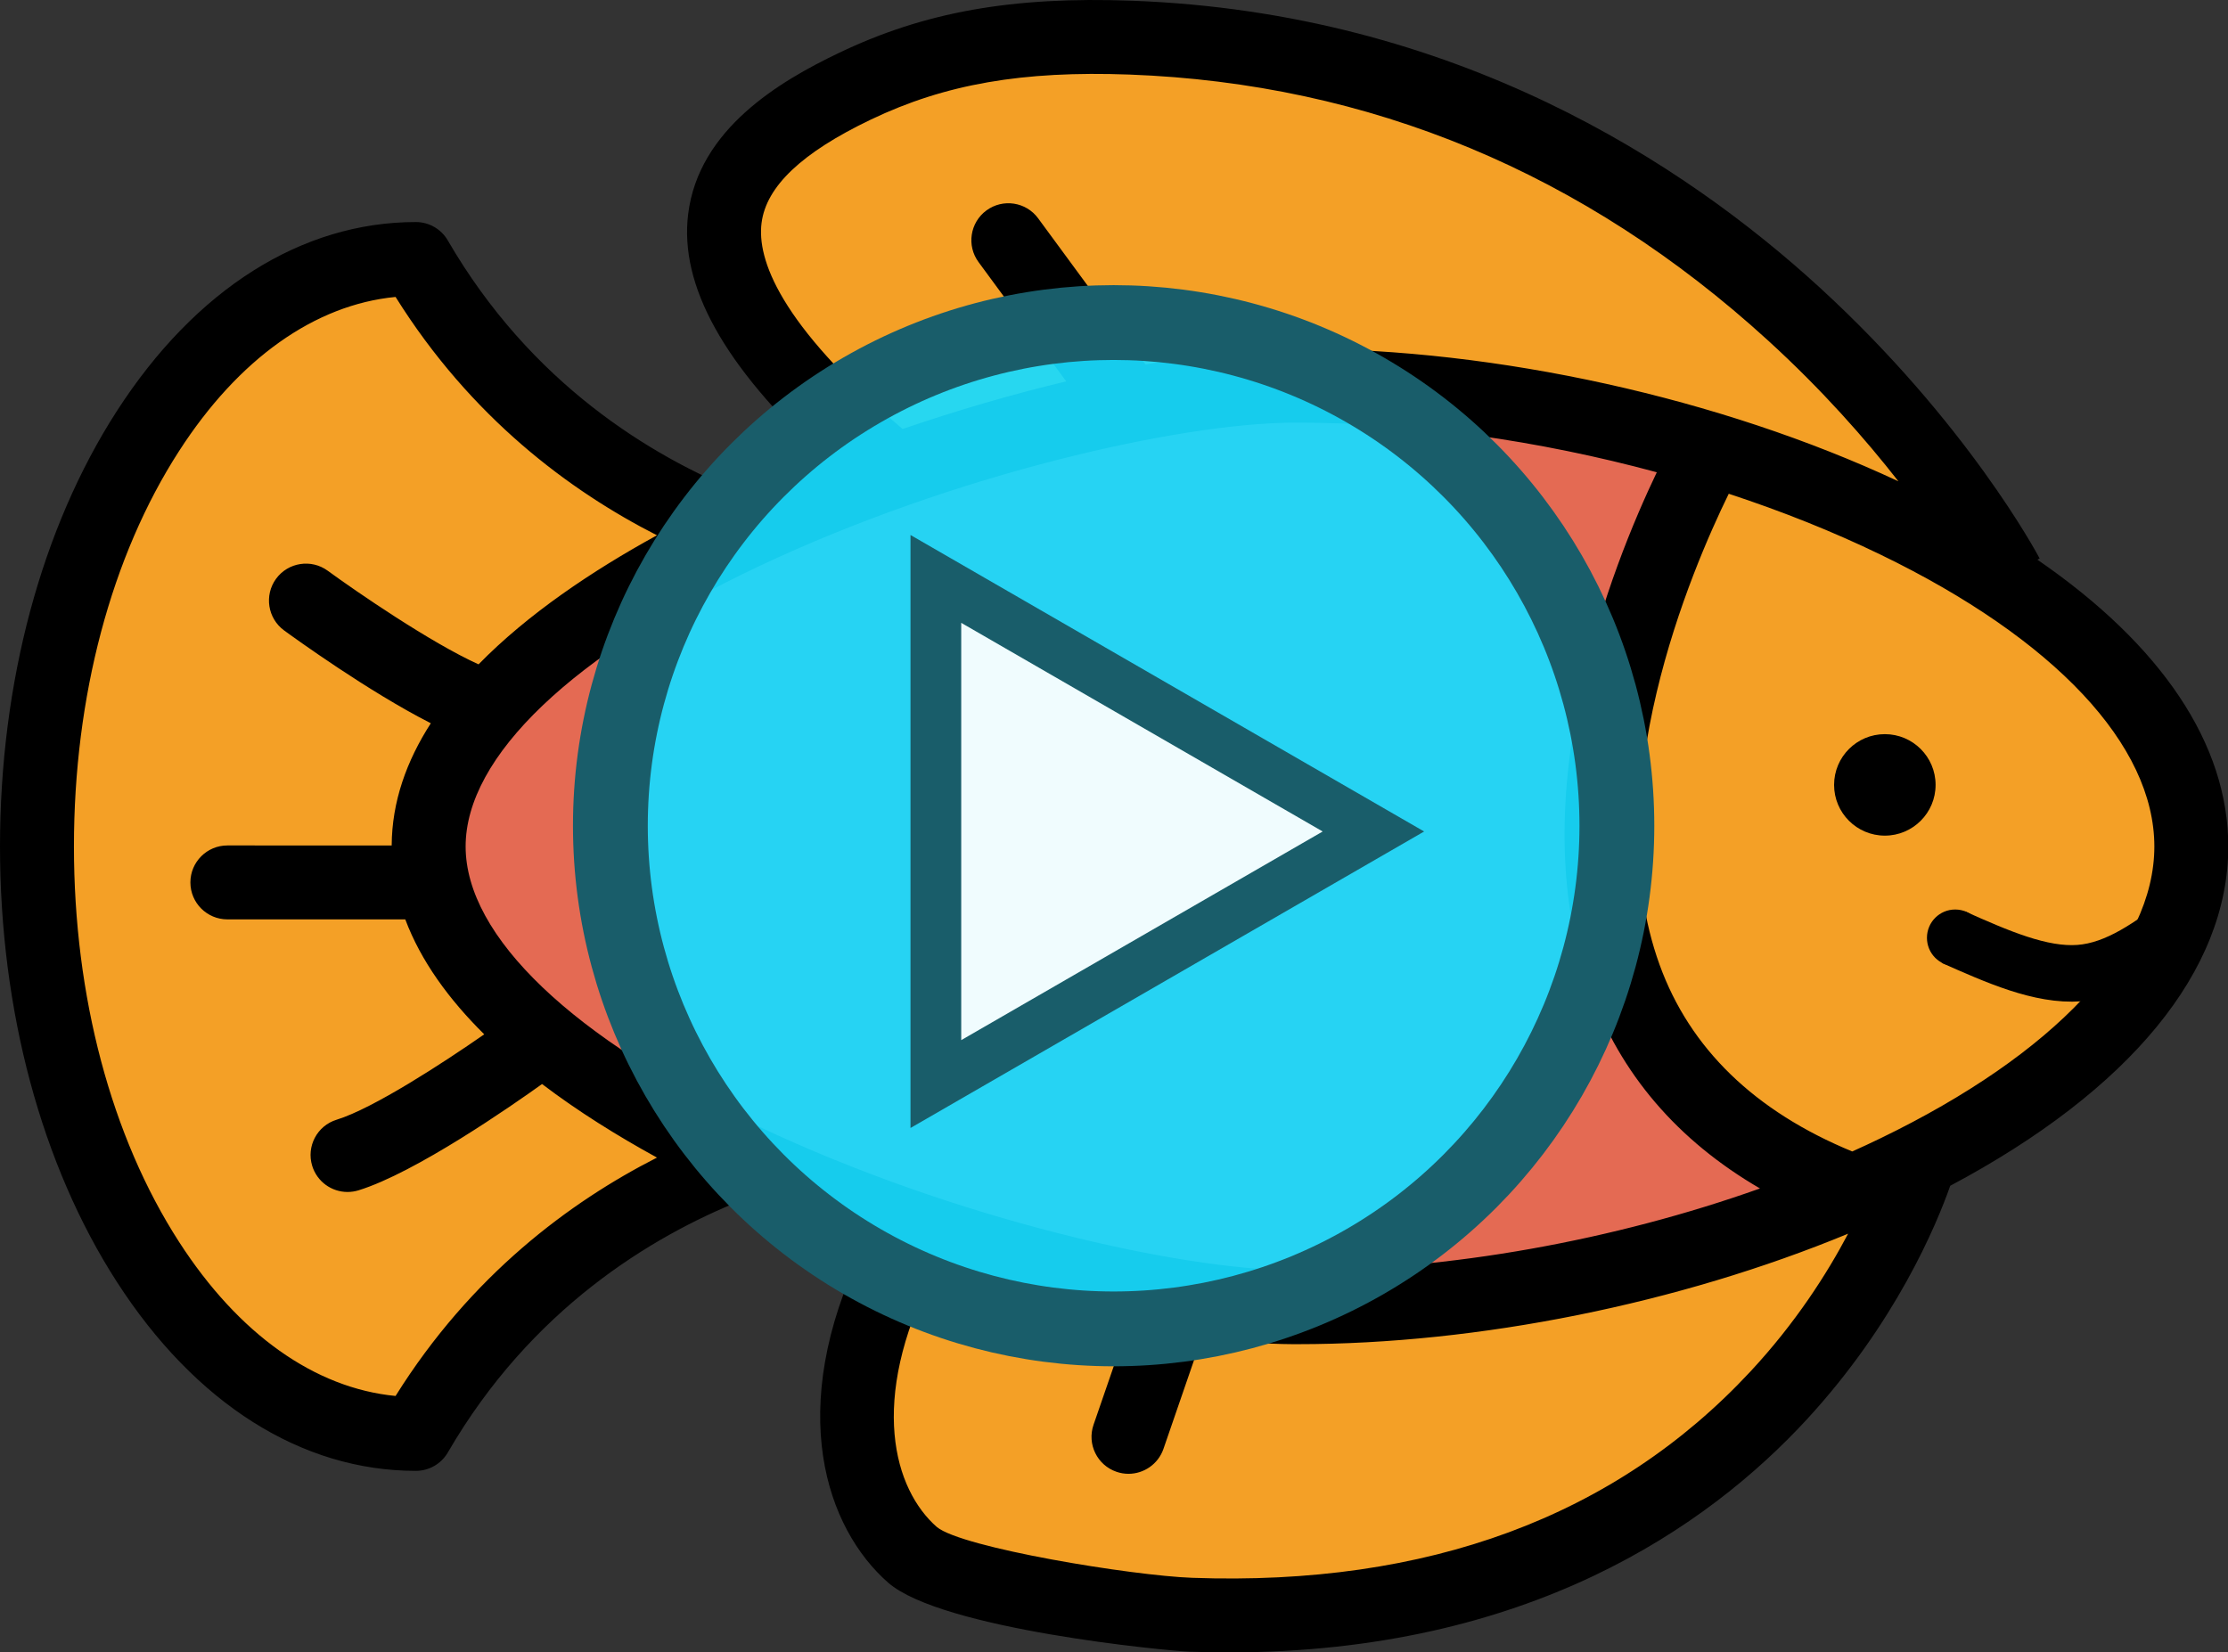 <?xml version="1.0" encoding="UTF-8" standalone="no"?>
<!-- Generator: Adobe Illustrator 19.0.0, SVG Export Plug-In . SVG Version: 6.00 Build 0)  -->

<svg
   xmlns:dc="http://purl.org/dc/elements/1.1/"
   xmlns:cc="http://creativecommons.org/ns#"
   xmlns:rdf="http://www.w3.org/1999/02/22-rdf-syntax-ns#"
   xmlns:svg="http://www.w3.org/2000/svg"
   xmlns="http://www.w3.org/2000/svg"
   xmlns:sodipodi="http://sodipodi.sourceforge.net/DTD/sodipodi-0.dtd"
   xmlns:inkscape="http://www.inkscape.org/namespaces/inkscape"
   version="1.1"
   id="Layer_1"
   x="0px"
   y="0px"
   viewBox="0 0 482.62 357.95"
   xml:space="preserve"
   width="135.467mm"
   height="100.473mm"
   sodipodi:docname="fish_right_play.svg"
   inkscape:version="0.92.0 r15299"><rect x="0" y="0" width="482.62" height="357.95" fill="#333333" stroke="none"/><defs
   id="defs23" /><sodipodi:namedview
   pagecolor="#ffffff"
   bordercolor="#666666"
   borderopacity="1"
   objecttolerance="10"
   gridtolerance="10"
   guidetolerance="10"
   inkscape:pageopacity="0"
   inkscape:pageshadow="2"
   inkscape:window-width="1280"
   inkscape:window-height="697"
   id="namedview21"
   showgrid="false"
   units="mm"
   fit-margin-top="0"
   fit-margin-left="0"
   fit-margin-right="0"
   fit-margin-bottom="0"
   inkscape:zoom="0.65186406"
   inkscape:cx="284.27502"
   inkscape:cy="134.88836"
   inkscape:window-x="-8"
   inkscape:window-y="-8"
   inkscape:window-maximized="1"
   inkscape:current-layer="layer1" />
<g
   inkscape:groupmode="layer"
   id="layer1"
   inkscape:label="Layer 1"
   transform="translate(0,44.455)"><g
     id="g18"
     transform="translate(-54.192,-42.888)">
	
	
	
	
	
<g
   transform="matrix(1.001,0,0,1.001,54.192,-1.567)"
   id="g4526"><g
     transform="translate(0,-62.281)"
     id="g20"><path
       inkscape:connector-curvature="0"
       id="path2"
       d="m 397.772,318.895 c -23.272,-9.589 -38.804,-24.761 -46.164,-45.093 -14.463,-39.921 5.888,-88.948 15.308,-108.173 l 3.064,-6.253 6.616,2.173 c 11.985,3.937 23.361,8.499 33.811,13.561 40.541,19.625 63.793,45.278 63.793,70.38 0,25.096 -23.252,50.746 -63.794,70.371 -2.069,1.003 -4.199,1.995 -6.325,2.944 l -3.135,1.399 z"
       style="fill:#f4a026" /><path
       inkscape:connector-curvature="0"
       id="path4"
       d="m 266.157,411.926 c -2.77,0 -5.61,-0.051 -8.443,-0.152 -9.635,-0.347 -51.62,-5.856 -60.061,-12.811 l -0.181,-0.153 c -11.308,-9.894 -18.818,-32.699 -2.771,-64.413 l 3.088,-6.103 6.509,2.102 c 14,4.521 28.293,8.263 41.332,10.822 l 9.01,1.768 0.016,-0.045 6.481,0.856 c 6.88,0.909 13.142,1.384 18.613,1.411 h 1.109 c 37.917,0 80.202,-8.494 116.013,-23.303 l 20.457,-8.459 -10.323,19.583 c -6.065,11.505 -13.591,22.123 -22.37,31.559 -29.221,31.409 -69.081,47.336 -118.472,47.338 -10e-4,0 -0.004,0 -0.007,0 z"
       style="fill:#f4a026" /><path
       inkscape:connector-curvature="0"
       id="path6"
       d="M 279.78,345.209 C 254.532,345.095 204.285,333.895 160.823,313.363 116.93,292.592 92.76,268.488 92.76,245.489 c 0,-23.005 24.17,-47.112 68.058,-67.881 43.467,-20.535 93.714,-31.735 118.926,-31.849 h 1.116 c 25.548,0 53.129,3.81 79.76,11.018 l 9.273,2.51 -4.147,8.666 c -8.975,18.755 -28.321,66.607 -14.163,105.799 5.914,16.36 17.118,29.43 33.299,38.843 l 14.904,8.671 -16.245,5.781 c -32.912,11.712 -69.378,18.163 -102.682,18.163 h -1.079 z"
       style="fill:#e46a53" /><path
       inkscape:connector-curvature="0"
       id="path8"
       d="M 407.422,173.697 C 369.996,156.203 322.683,145.759 280.859,145.759 h -1.15 c -8.395,0.037 -18.624,1.141 -30.366,3.281 l -4.918,0.896 -26.222,-35.669 26.105,35.519 -11.711,2.812 c -11.417,2.741 -23.09,6.14 -34.692,10.103 l -4.313,1.473 -3.466,-2.958 c -24.162,-20.62 -35.042,-37.516 -33.264,-51.655 1.373,-10.995 10.316,-20.091 28.146,-28.618 15.415,-7.376 31.418,-10.666 51.889,-10.666 2.5,0 5.127,0.05 7.807,0.148 53.928,2.002 102.14,22.07 143.3,59.646 10.519,9.597 20.315,20.181 29.114,31.457 z"
       style="fill:#f4a026" /><path
       inkscape:connector-curvature="0"
       id="path10"
       d="m 93.244,253.269 1.947,5.19 c 2.752,7.335 7.874,14.737 15.223,22 l 6.772,6.692 0.256,-0.184 4.701,3.574 c 6.83,5.192 14.862,10.331 23.875,15.273 l 13.271,7.278 -13.488,6.866 c -22.362,11.383 -40.333,27.769 -53.415,48.701 l -2.623,4.197 -4.927,-0.474 C 64.917,370.466 46.159,357.33 32.018,335.393 16.53,311.388 8,279.459 8,245.489 c 0,-33.981 8.53,-65.911 24.019,-89.908 14.136,-21.939 32.894,-35.08 52.816,-36.995 l 4.927,-0.474 2.623,4.197 c 13.082,20.933 31.053,37.318 53.415,48.7 l 13.488,6.866 -13.27,7.278 c -15.476,8.488 -27.836,17.407 -36.737,26.509 l -3.911,4 -0.611,0.039 -4.804,7.453 C 95.22,230.5 92.8,237.955 92.761,245.312 l -0.042,7.958 h 0.525 z"
       style="fill:#f4a026" /><path
       inkscape:connector-curvature="0"
       id="path12"
       d="m 466.2,245.489 c 0,21.91 -21.6,44.93 -59.28,63.17 -2,0.97 -4.04,1.92 -6.1,2.84 -21.09,-8.69 -35.12,-22.27 -41.69,-40.42 -13.6,-37.54 6.87,-85.4 14.97,-101.93 11.51,3.78 22.56,8.19 32.82,13.16 37.68,18.24 59.28,41.26 59.28,63.18 z"
       style="fill:#f4a026" /><g
       id="g18-4"><circle
         id="circle14"
         r="8"
         cy="232.271"
         cx="408.204" /><path
         inkscape:connector-curvature="0"
         id="path16"
         d="m 440.89,183.419 0.49,-0.27 c -0.63,-1.18 -15.78,-29.46 -47.52,-58.57 C 364.5,97.659 314.85,65.019 245,62.439 c -25.93,-0.96 -44.91,2.41 -63.45,11.29 -12.91,6.17 -30.34,16.51 -32.63,34.85 -1.93,15.49 7.69,32.84 29.34,52.81 -6.06,2.39 -12,4.91 -17.72,7.53 -19.7,-7.89 -45.67,-23.63 -63.63,-54.59 -1.43,-2.47 -4.06,-3.99 -6.92,-3.99 -24.71,0 -47.69,14.53 -64.7,40.9 C 8.98,176.539 0,209.999 0,245.489 c 0,35.48 8.98,68.94 25.29,94.24 17.01,26.38 39.99,40.9 64.7,40.9 2.86,0 5.49,-1.52 6.92,-3.98 17.96,-30.97 43.93,-46.71 63.63,-54.6 8.32,3.82 17.1,7.41 26.07,10.7 -16.75,34.73 -7.78,60.37 5.59,72.08 11.55,10.11 60.34,14.76 65.23,14.94 2.88,0.1 5.72,0.15 8.51,0.15 64.71,0 103.63,-27.15 125.11,-50.48 19.14,-20.8 27.95,-41.9 30.98,-50.51 38.89,-20.69 60.17,-46.56 60.17,-73.44 0,-22.16 -14.46,-43.62 -41.31,-62.07 z M 164.8,110.559 c 0.99,-7.93 8.73,-15.26 23.66,-22.4 16.05,-7.68 32.78,-10.59 55.95,-9.74 51.97,1.93 98.47,21.29 138.2,57.56 11.75,10.72 21.13,21.41 28.2,30.47 -38.51,-18 -86.8,-28.69 -129.95,-28.69 h -1.15 c -9.13,0.04 -20,1.26 -31.8,3.41 l -23.26,-31.64 c -2.62,-3.56 -7.62,-4.32 -11.19,-1.7 -3.55,2.61 -4.32,7.62 -1.7,11.18 l 18.97,25.81 c -11.54,2.77 -23.55,6.26 -35.41,10.31 -26.87,-22.93 -31.49,-36.86 -30.52,-44.57 z M 85.6,364.419 C 68.13,362.739 51.62,351.039 38.74,331.059 24.07,308.319 16,277.929 16,245.489 c 0,-32.45 8.07,-62.84 22.74,-85.57 12.88,-19.99 29.39,-31.69 46.86,-33.37 16.33,26.13 37.73,42 56.57,51.59 -14.04,7.7 -27.98,17.06 -38.61,27.93 -10.37,-4.68 -26.56,-15.82 -32.64,-20.26 -3.56,-2.6 -8.57,-1.83 -11.18,1.74 -2.6,3.57 -1.82,8.57 1.74,11.18 2.21,1.61 18.28,13.25 31.75,20.09 -5.26,8.16 -8.42,16.99 -8.47,26.45 H 49.2 c -4.41,0 -8,3.58 -8,8 0,4.42 3.59,8 8,8 h 38.5 c 3.38,9.01 9.44,17.32 17.09,24.88 -8.91,6.2 -24,16.03 -31.94,18.48 -4.22,1.29 -6.59,5.77 -5.29,9.99 1.06,3.44 4.22,5.65 7.64,5.65 0.78,0 1.57,-0.11 2.36,-0.35 12.39,-3.81 33.39,-18.46 39.74,-23.01 7.76,5.9 16.3,11.22 24.87,15.92 -18.84,9.59 -40.24,25.46 -56.57,51.59 z m 78.64,-58.29 c -40.34,-19.09 -63.48,-41.19 -63.48,-60.64 0,-19.46 23.14,-41.56 63.48,-60.65 42.42,-20.04 91.19,-30.97 115.54,-31.08 h 1.08 c 25.15,0 52.14,3.83 77.67,10.74 -9.7,20.27 -29.6,70.09 -14.47,111.97 6.59,18.23 18.94,32.65 36.8,43.04 -31.64,11.26 -67.36,17.7 -100,17.7 h -1.08 c -24.35,-0.11 -73.12,-11.04 -115.54,-31.08 z m 214.54,53.01 c -29.25,31.44 -69.9,46.46 -120.78,44.64 -13.07,-0.47 -49.81,-6.5 -55.26,-10.99 -9.28,-8.12 -14.84,-27.23 -0.9,-54.78 14.4,4.65 28.85,8.43 42.25,11.06 l -7.45,21.59 c -1.44,4.18 0.78,8.73 4.96,10.17 0.86,0.3 1.74,0.44 2.6,0.44 3.32,0 6.42,-2.08 7.57,-5.39 l 8.32,-24.15 c 7.12,0.94 13.73,1.45 19.62,1.48 h 1.15 c 39.18,0 82.58,-8.82 119.07,-23.91 -4.57,8.67 -11.39,19.35 -21.15,29.84 z m 28.14,-50.48 c -2,0.97 -4.04,1.92 -6.1,2.84 -21.09,-8.69 -35.12,-22.27 -41.69,-40.42 -13.6,-37.54 6.87,-85.4 14.97,-101.93 11.51,3.78 22.56,8.19 32.82,13.16 37.68,18.24 59.28,41.26 59.28,63.18 0,21.91 -21.6,44.93 -59.28,63.17 z" /></g></g><path
     sodipodi:nodetypes="ccc"
     inkscape:original-d="m 472.8922,199.07598 c -7.26949,5.45851 -14.539,10.91725 -21.81126,16.37831 -9.46348,-4.2106 -18.92555,-8.41921 -28.38974,-12.6274"
     inkscape:connector-curvature="0"
     id="path4504-0"
     d="m 472.892,199.076 c -7.269,5.459 -14.539,10.917 -22.907,11.543 -8.368,0.626 -17.83,-3.583 -27.294,-7.792"
     style="opacity:1;vector-effect:none;fill:none;fill-opacity:1;stroke:#000000;stroke-width:12.234;stroke-linecap:butt;stroke-linejoin:miter;stroke-miterlimit:4;stroke-dasharray:none;stroke-dashoffset:0;stroke-opacity:1" /><ellipse
     ry="6.126"
     rx="6.113"
     cy="202.977"
     cx="423.103"
     id="path4526"
     style="opacity:1;vector-effect:none;fill:#000000;fill-opacity:1;stroke:none;stroke-width:9.771;stroke-linecap:butt;stroke-linejoin:miter;stroke-miterlimit:4;stroke-dasharray:none;stroke-dashoffset:0;stroke-opacity:1" /><circle
     r="10.982"
     cy="169.88"
     cx="407.878"
     id="path4530"
     style="opacity:1;vector-effect:none;fill:#000000;fill-opacity:1;stroke:none;stroke-width:12.234;stroke-linecap:butt;stroke-linejoin:miter;stroke-miterlimit:4;stroke-dasharray:none;stroke-dashoffset:0;stroke-opacity:1" /></g></g><g
     id="g4508"
     transform="matrix(1.542,0,0,1.542,-130.87,-238.014)"><circle
       r="70.696"
       cy="241.54"
       cx="241.31"
       id="path4502"
       style="opacity:1;vector-effect:none;fill:#18dbff;fill-opacity:0.928;stroke:#195d6a;stroke-width:10.51;stroke-linecap:butt;stroke-linejoin:miter;stroke-miterlimit:4;stroke-dasharray:none;stroke-dashoffset:0;stroke-opacity:1" /><path
       inkscape:transform-center-x="-10.243933"
       d="m 216.338,277.837 0,-35.486 0,-35.486 30.732,17.743 30.732,17.743 -30.732,17.743 z"
       inkscape:randomized="0"
       inkscape:rounded="0"
       inkscape:flatsided="false"
       sodipodi:arg2="3.1415927"
       sodipodi:arg1="2.0943951"
       sodipodi:r2="20.487865"
       sodipodi:r1="40.975731"
       sodipodi:cy="242.35095"
       sodipodi:cx="236.82559"
       sodipodi:sides="3"
       id="path4504"
       style="opacity:1;vector-effect:none;fill:#ffffff;fill-opacity:0.928;stroke:#195d6a;stroke-width:7.125;stroke-linecap:butt;stroke-linejoin:miter;stroke-miterlimit:4;stroke-dasharray:none;stroke-dashoffset:0;stroke-opacity:1"
       sodipodi:type="star" /></g></g>















</svg>